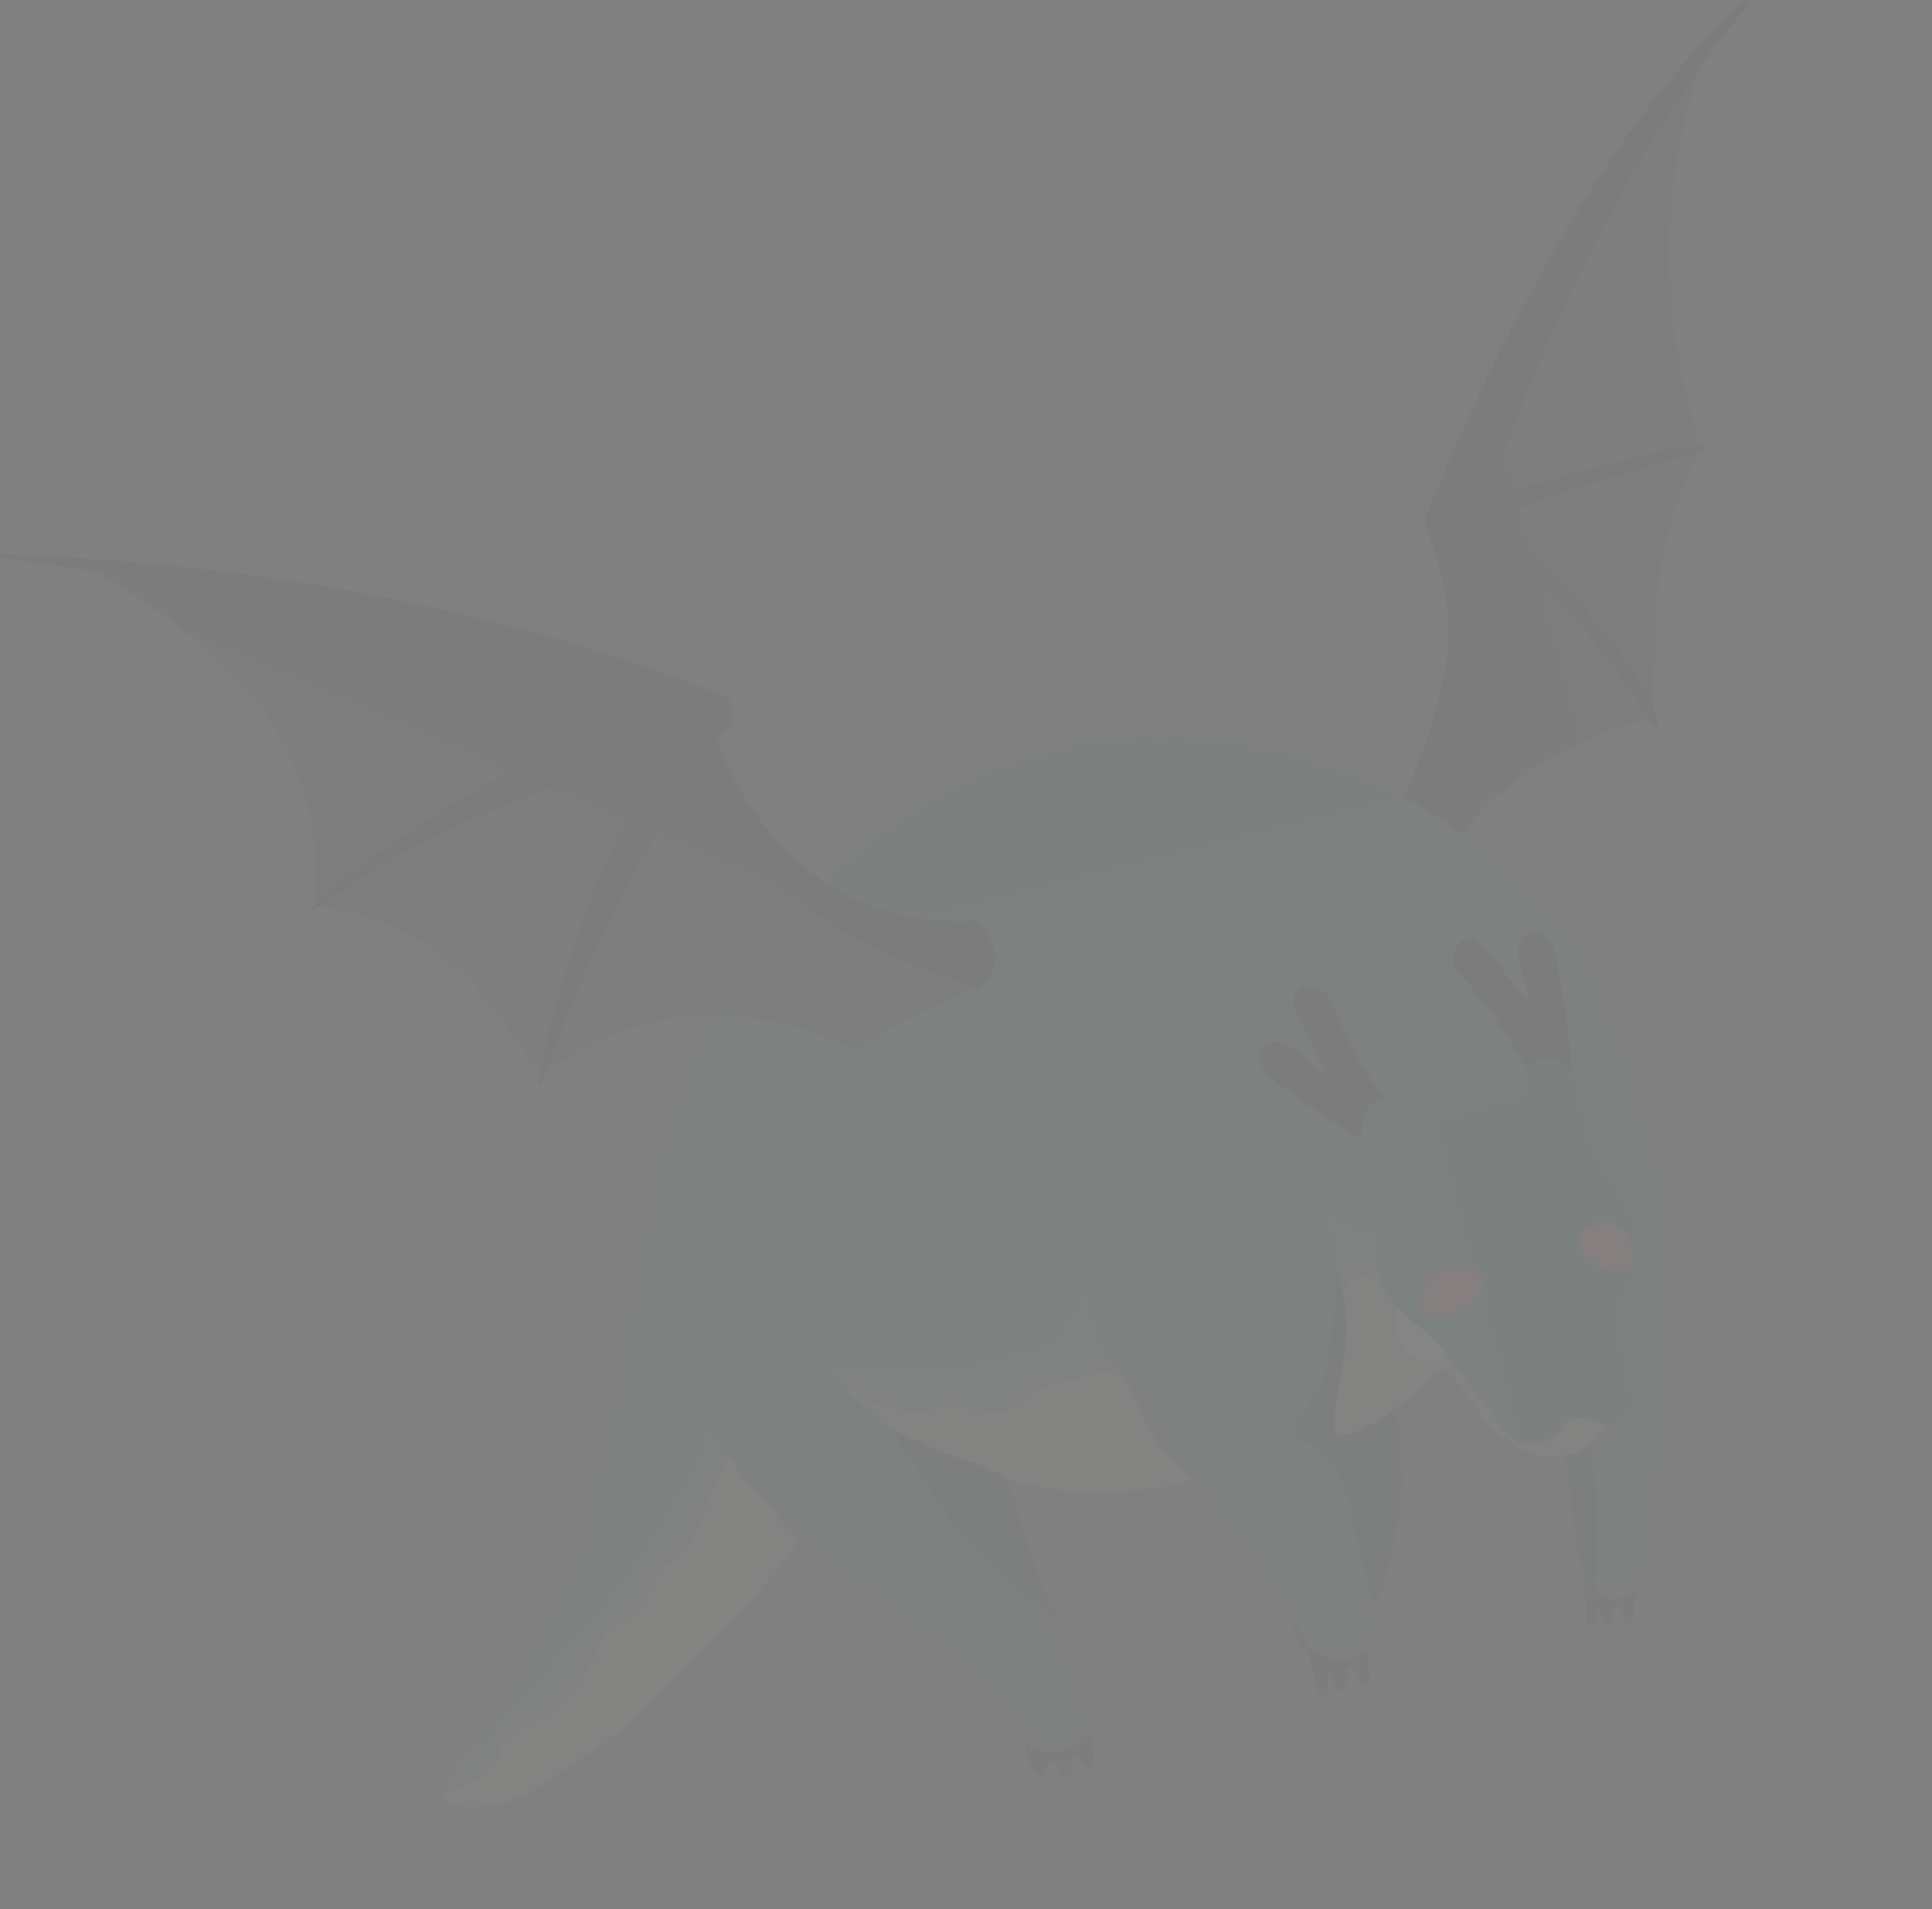 <svg xmlns="http://www.w3.org/2000/svg" xmlns:xlink="http://www.w3.org/1999/xlink" viewBox="0 0 827.477 817.704"><rect x="0" y="0" width="827.477" height="817.704" fill="#808080" stroke="none"/><defs><style>.a{opacity:0.04;}.b{fill:none;}.c{fill:#4d4d4d;}.d{fill:#67b980;}.e{fill:#333;}.f{fill:url(#a);}.g{opacity:0;fill:url(#b);}.h{fill:#306a53;}.i{fill:url(#c);}.j{fill:url(#d);}.k{fill:#1a191c;}.l{fill:#2e6e51;}.m{fill:url(#e);}.n{fill:url(#f);}.o{fill:url(#g);}.p{fill:url(#h);}.q{fill:#f6f6f6;}.r{fill:url(#i);}.s{fill:#fc736a;}</style><linearGradient id="a" x1="0.765" y1="1.181" x2="0.3" y2="-0.317" gradientUnits="objectBoundingBox"><stop offset="0" stop-color="#c0d5a7"/><stop offset="0.802" stop-color="#c3d594"/><stop offset="0.994" stop-color="#c4d58f"/></linearGradient><linearGradient id="b" y1="0.5" x2="0.999" y2="0.5" gradientUnits="objectBoundingBox"><stop offset="0" stop-color="#32a47b"/><stop offset="0.579" stop-color="#1fa46d"/><stop offset="0.994" stop-color="#0fa460"/></linearGradient><linearGradient id="c" x1="0.599" y1="0.901" x2="0.144" y2="0.163" xlink:href="#a"/><linearGradient id="d" x1="1.001" y1="0.5" x2="0" y2="0.5" gradientUnits="objectBoundingBox"><stop offset="0" stop-color="#4d4d4d"/><stop offset="0.387" stop-color="#484848"/><stop offset="0.876" stop-color="#383838"/><stop offset="0.994" stop-color="#333"/></linearGradient><linearGradient id="e" x1="0.578" y1="0.76" x2="0.436" y2="0.391" xlink:href="#a"/><linearGradient id="f" x1="0.497" y1="0.958" x2="0.507" y2="0.044" gradientUnits="objectBoundingBox"><stop offset="0" stop-color="#4da47b"/><stop offset="0.486" stop-color="#3aa46f"/><stop offset="0.994" stop-color="#22a460"/></linearGradient><linearGradient id="g" x1="0.262" y1="0.748" x2="0.625" y2="0.339" xlink:href="#d"/><linearGradient id="h" x1="0" y1="0.5" x2="1.001" y2="0.5" xlink:href="#a"/><linearGradient id="i" x1="0.002" y1="0.502" x2="1.006" y2="0.502" xlink:href="#b"/></defs><g class="a" transform="matrix(0.966, -0.259, 0.259, 0.966, -9.256, 203.218)"><path class="b" d="M215.4,256.885s12.072,28.016,18.45,33.938c1.594,7.972,17.311,45.782,21.183,47.6s46.466,4.1,49.655,2.733,2.961-35.532,6.15-41.91c2.961-6.378,12.755-24.372,12.755-30.749s2.278-28.016,0-30.294-5.695-17.083-6.378-44.188c-.683-27.333-23.005-4.556-17.766,0s-47.6,4.555-49.2,2.733-9.111-19.589-20.5-12.755c-6.15,8.656-2.733,26.422-4.555,43.049A81.511,81.511,0,0,1,215.4,256.885Z" transform="translate(275.249 231.101)"/><path class="c" d="M240.845,229.161c-5.922-4.1-17.767-17.539-20.5-20.5-4.555-5.011,5.922,6.605,0,0-3.872-4.328-2.733-3.416-7.744-9.339-4.783-5.694-11.389-13.666-11.844-16.627,0-.683-.911-6.833,2.733-9.111s8.656,1.139,9.566,1.822c1.367.911,2.506,2.05,6.606,7.972,4.327,6.605,5.694,9.566,6.377,9.339.456-.228-1.139-8.428-2.505-16.4-1.139-5.694,2.278,12.3,0,0-1.822-9.567-3.645-14.122-1.822-19.133.911-2.505,4.328-3.189,6.833-2.961,3.872.228,6.15,3.417,6.605,4.1,1.367,2.05,1.822,4.783,2.278,8.428a19.956,19.956,0,0,0,.455,3.644l2.733,15.033c.228.683.228,1.367.456,2.05,1.594,5.694,3.872,12.527,4.783,16.172a35.111,35.111,0,0,0,6.378,12.755" transform="translate(256.409 197.098)"/><path class="d" d="M111.12,203.419c-4.1,5.467,1.139,17.539,6.833,23.688,5.239,5.467,9.794,4.1,24.827,9.339,15.944,5.467,15.033,8.427,25.055,10.705,11.161,2.506,14.122-.911,32.8-2.278,26.877-2.05,33.938,3.872,39.633-2.05,8.883-9.111,3.189-35.3-9.339-40.544-9.566-4.1-15.261,7.744-35.988,9.794-9.794,1.139-11.161-1.367-39.633-6.15C119.093,199.319,112.943,200.913,111.12,203.419Z" transform="translate(140.137 257.234)"/><path class="c" d="M244.289,228.661c5.922-4.1,17.767-17.539,20.5-20.5,4.555-5.011-5.923,6.605,0,0,3.872-4.328,2.733-3.417,7.744-9.339,4.783-5.695,11.389-13.666,11.844-16.627,0-.683.911-6.833-2.733-9.111s-8.656,1.139-9.566,1.822c-1.367.911-2.506,2.05-6.605,7.972-4.328,6.605-5.695,9.566-6.378,9.339-.456-.228,1.139-8.427,2.505-16.4,1.139-5.694-2.278,12.3,0,0,1.823-9.567,3.645-14.122,1.823-19.133-.911-2.505-4.328-3.189-6.833-2.961-3.872.228-6.15,3.417-6.605,4.1-1.367,2.05-1.822,4.783-2.278,8.428a19.939,19.939,0,0,1-.455,3.644l-2.733,15.033c-.228.683-.228,1.366-.456,2.05-1.594,5.694-3.872,12.528-4.783,16.172a35.116,35.116,0,0,1-6.378,12.755" transform="translate(297.609 196.459)"/><path class="e" d="M243.612,277.507c-1.139.911-3.416,2.278-5.011,10.705-2.278,12.3-3.417,13.439-1.594,14.122,2.961,1.367,5.239-8.883,6.15-7.516.456.455-1.594,8.427.911,8.655,3.188.456,4.783-7.516,6.833-6.833,2.05.455-.228,8.883,2.733,9.339,1.594.228,2.733-4.556,4.783-8.883,3.189-6.833,4.556-8.883,3.189-12.755C258.417,277.507,248.4,273.862,243.612,277.507Z" transform="translate(301.702 352.838)"/><path class="f" d="M115.489,218.552c7.289,13.438,17.083,20.955,30.066,28.927,29.839,18.678,26.194,17.994,40.316,24.372,16.172,7.289,28.7,9.339,37.81,10.933,14.35,2.278,21.639,3.417,25.966-.228,11.389-9.794,4.328-45.782-14.35-52.388-2.505-.911-1.594.228-13.894,0-17.994-.228-22.549-2.278-31.2.683-5.694,2.05-5.239,3.417-9.567,4.1-7.516,1.139-11.844-2.733-21.639-6.15-10.933-3.645-11.161-.456-19.816-3.645-16.4-5.467-24.372-18.677-26.422-17.083C111.162,208.985,112.756,213.541,115.489,218.552Z" transform="translate(143.285 265.789)"/><path class="g" d="M20.137,463.841c3.417-8.428,12.755-12.983,20.272-17.766,5.922-3.644,10.933-8.656,21.183-18.678a253.048,253.048,0,0,0,22.094-24.827c8.2-9.794,13.894-17.539,19.133-24.827,7.517-10.25,13.666-19.133,18.222-25.739,3.189-5.239,7.744-13.439,13.211-23.689,5.467-10.933,7.972-16.855,17.766-38.266,7.061-15.716,10.705-23.461,13.666-29.839,6.605-13.666,12.3-25.511,21.183-39.86,11.389-18.222,20.272-29.383,23.689-33.255,0,0,4.1-5.011,8.655-9.566,28.472-30.066,67.649-49.883,67.649-49.883,15.033-7.516,36.9-18.45,68.1-23.233a211.181,211.181,0,0,1,72.2,2.05c12.072,2.505,35.988,7.516,62.638,23.233a191.709,191.709,0,0,1,35.76,27.788A236.922,236.922,0,0,1,562.922,201.9c8.428,13.439,18.45,28.927,23.689,51.477,2.733,11.389,3.189,21.183,4.1,40.772.911,20.272-.683,18.905,0,47.833.456,20.955,1.367,26.65-.456,38.949-1.139,8.428-2.961,14.805-6.605,27.333-1.367,4.783-3.644,12.528-12.072,36.9-15.261,43.96-10.25,25.511-15.716,41.91-5.011,15.033-7.289,24.6-15.716,28.244a16.9,16.9,0,0,1-12.528.455c-7.061-2.506-9.794-8.883-10.705-10.705-3.872-8.883-.911-18.45,0-21.183,1.367-4.1,26.65-85.415,11.161-96.8-7.061-5.239-24.372,3.189-36.216,9.111-4.555,2.278-6.15,3.417-17.083,9.111-11.616,5.922-17.311,8.883-20.727,9.567-13.211,2.961-22.55-2.05-25.283,2.505-.911,1.595,0,2.733.456,7.061.911,6.378.228,10.25-.456,17.083-.911,9.339-.683,17.083-.455,27.333.228,12.983,1.367,20.5-1.594,31.205-.911,3.189-2.05,6.605-5.011,9.111-6.378,5.011-15.261,1.594-15.717,1.594-.683-.228-8.428-3.417-10.022-10.022-.911-4.1,1.367-5.694.456-10.022-.911-4.783-4.555-7.289-7.517-10.022-4.555-4.555-7.061-12.3-11.617-27.788-2.278-7.516-2.05-12.983-5.466-24.144-.911-3.417-2.506-7.744-6.606-10.022a12.2,12.2,0,0,0-9.111-.911c-10.022,1.594-19.133-.228-28.244-2.05-7.744-1.595-21.411-4.1-31.205-13.667-1.822-1.594-5.239-5.467-7.061-4.555-1.594.911-.911,4.783-.456,6.605,2.05,12.755,1.594,25.511,2.961,38.266.911,7.061.228,3.417,2.05,19.589,1.139,10.022,1.139,20.272,2.506,30.294.683,5.694,1.594,10.022-.456,15.033-.683,1.594-2.733,6.833-7.972,9.111-6.833,2.733-13.666-1.594-15.033-2.505-1.822-1.139-4.783-3.417-9.111-11.617-4.783-9.111-4.555-13.211-7.517-20.272-1.367-3.189-2.505-4.783-15.033-20.272-4.556-5.467-16.628-20.272-21.183-25.739-12.983-15.716-13.894-17.311-15.033-19.589-4.783-9.794-5.467-17.538-9.566-18.222-2.733-.455-5.011,2.733-8.655,6.606-2.505,2.733-9.111,8.2-22.094,19.133-5.922,5.011-12.3,8.883-25.283,16.627a298.6,298.6,0,0,1-29.155,16.172c-9.339,4.555-16.172,6.833-28.7,11.617-14.122,5.239-21.183,7.289-28.244,8.655-5.467,1.139-14.35,2.505-23.689-.456-6.833-2.278-8.428-5.011-9.111-6.605C19,467.941,19.453,465.891,20.137,463.841Z" transform="translate(24.986 130.743)"/><path class="h" d="M159.2,247.582c-5.922-5.239-7.061-5.467-14.35-10.478a97.8,97.8,0,0,1-12.755-9.567c-10.022-8.655-12.983-11.161-14.122-10.478-1.595.911.911,6.833,5.239,18.677,8.883,23.916,6.833,21.639,11.161,31.205,5.239,11.616,10.25,19.589,15.489,28.016,5.011,8.2,15.716,29.838,18.677,28.472.911-.455.228-7.517-.456-12.983-1.139-8.656-2.733-23.233-3.189-37.583-.228-6.15-.228-11.616-.911-19.816C163.3,249.859,159.2,247.582,159.2,247.582Z" transform="translate(150.142 277.304)"/><path class="h" d="M214.286,299.669c5.922-12.072,5.467-10.705,7.516-15.033a103.937,103.937,0,0,0,5.467-16.627c3.189-13.211,6.15-24.6.683-28.927-1.822-1.594-4.328-1.594-9.566-1.822-5.011-.228-13.667-.456-18.45,3.644-5.011,4.328-1.822,10.25-2.505,28.7,0,0-.911,31.205,1.139,46.922,0,.683-3.189,6.833-2.278,7.289,2.05.683,9.111-8.656,11.161-11.844A99.192,99.192,0,0,0,214.286,299.669Z" transform="translate(250.624 303.115)"/><path class="d" d="M211.918,201.729c-8.883,5.467-12.072,17.994-7.744,27.561,4.555,10.25,16.4,12.528,18.45,12.755,10.933,2.05,26.649-2.278,29.838-13.438,2.961-11.161-8.656-22.322-17.994-26.422C231.507,200.818,221.029,196.034,211.918,201.729Z" transform="translate(258.458 254.369)"/><path class="i" d="M199.614,274.7c-2.961-4.555,6.605-11.844,10.706-29.838,2.05-9.111,7.061-16.172,8.883-25.283a8.3,8.3,0,0,1,2.05-4.1c4.556-4.555,15.944-3.417,21.183,2.278,3.872,4.1,1.139,7.289,4.328,15.944,4.555,12.983,14.122,15.716,12.528,21.411-.684,2.505-2.733,3.189-15.033,9.111-17.083,8.2-18.677,9.339-24.144,10.706C213.736,276.292,202.347,279.026,199.614,274.7Z" transform="translate(254.363 271.826)"/><path class="j" d="M246.8,296.951l9.794,12.072s26.194-30.294,93.387-29.838c12.072-39.633,20.727-76.077,49.883-105.687-1.139-33.711-.455-100.676,49.2-168.1C417.631,35.694,332.215,109.721,301.921,174.864,278.005,239.1,253.405,288.3,246.8,296.951Z" transform="translate(315.37 6.993)"/><path class="k" d="M242.978,293.467l9.339,9.794a1.1,1.1,0,0,0,1.595,0c5.694-7.517,45.327-59.677,52.616-107.509a1.033,1.033,0,0,1,1.822-.456c14.805,21.183,27.105,36.216,46.921,94.071.455.911,1.822.911,1.822-.228.683-11.161-3.872-39.177-44.644-101.587a1.048,1.048,0,0,1,.684-1.594c12.983-1.139,25.51-3.644,94.071-4.328,1.139,0,1.367-1.594.455-1.822-10.25-3.872-30.066-3.644-93.16-3.189a1.1,1.1,0,0,1-.911-1.594C332.721,143.819,397.865,55.9,474.4,1.688c.911-.683.228-2.278-.911-1.594-24.827,11.389-97.26,55.577-190.419,179.03a.837.837,0,0,0-.228.683c1.594,27.561,7.744,54.438-39.633,112.293C242.523,292.556,242.523,293.239,242.978,293.467Z" transform="translate(310.08 0)"/><path class="e" d="M187.3,276.852c-1.139,1.139-3.417,2.961-3.189,12.072.228,13.211-.683,14.578,1.366,15.033,3.644.911,4.1-10.25,5.239-9.111.455.456.228,9.111,2.961,8.883,3.644-.228,3.644-8.655,6.15-8.655s1.822,9.111,5.239,9.111c1.822,0,2.05-5.239,3.417-10.022,2.05-7.745,3.189-10.25.456-13.895C204.381,273.664,191.853,272.069,187.3,276.852Z" transform="translate(235.246 350.303)"/><path class="h" d="M187.506,268.1c-2.278,0-3.872,6.606-4.328,8.656a19.68,19.68,0,0,0,.228,10.933A6.193,6.193,0,0,0,185,290.422c1.822,1.594,5.239,1.367,7.061-.228,2.278-2.05,1.367-5.922.228-11.389C191.15,274.934,189.784,268.1,187.506,268.1Z" transform="translate(233.216 342.656)"/><path class="d" d="M23.806,337.088c-.456-.228-3.417-2.05-3.872-5.011-.911-5.694,8.655-11.389,12.3-13.667,16.628-10.022,31.888-23.461,48.971-32.572s26.422-19.361,46.01-35.533c19.816-16.627,30.066-24.144,34.394-33.255,1.367-2.961,6.15-9.794,9.111-9.339,2.733.455,4.1,7.517,4.783,10.705a33.816,33.816,0,0,1,.683,7.289c-.228,10.705-14.35,22.094-15.716,23.005-31.433,25.511-21.183,22.094-42.822,36.672-19.816,13.438-18.222,9.111-40.772,23.688C48.861,327.066,32.917,342.327,23.806,337.088Z" transform="translate(25.416 265.468)"/><path class="h" d="M239.142,294.494c0-.911.228-1.822.228-2.733.456-3.189,1.367-7.289,2.05-12.755,1.594-13.894,2.505-20.728,2.05-22.55a3.341,3.341,0,0,1,.456-3.189c2.278-2.961,11.161-2.05,13.667,2.278,1.139,1.822.683,3.872.228,5.922-3.872,19.133.228,6.15-4.1,23.461-3.189,12.528-2.961,9.794-4.1,15.033-1.139,5.466-3.645,10.478-4.555,15.716-.228,1.367-.683,3.417-2.05,3.872-1.594.455-3.872-1.595-5.011-3.872-.683-1.822-.228-2.733,0-5.695Z" transform="translate(303.667 321.5)"/><path class="e" d="M132.287,301.186c-1.822,0-3.417-4.328-3.872-6.833-.228-1.139-1.367-7.061,1.822-11.617,5.467-7.289,20.272-5.466,24.372,1.139,1.366,2.278,1.366,4.783,1.594,7.972,0,4.329-.911,10.25-2.733,10.706-4.1.683-3.872-7.289-6.15-7.061s-1.594,8.656-4.328,8.656c-3.189,0-2.961-8.428-5.466-8.428C135.476,295.719,134.565,301.186,132.287,301.186Z" transform="translate(163.614 355.353)"/><path class="l" d="M206.373,301.472c.456-.228,1.367-.683,3.189-10.705,2.278-11.389,2.05-14.805,3.872-20.728,1.367-4.1,1.822-3.872,5.694-12.072,4.556-9.566,7.744-16.4,9.566-24.372,2.278-10.933,1.822-23.233-.455-23.688-2.506-.456-3.872,12.755-13.894,29.383-12.072,19.817-22.322,21.183-23.688,33.483C189.29,287.577,202.273,302.611,206.373,301.472Z" transform="translate(243.504 268.285)"/><path class="m" d="M24.577,329.046a43.016,43.016,0,0,0,15.944,4.1c9.794.683,17.539-1.822,21.866-3.189,19.589-6.377,29.383-9.567,39.633-14.35,8.883-4.1,17.994-8.883,45.555-25.511,43.5-26.194,47.6-30.522,49.2-37.355,3.872-16.855-9.339-38.494-18.45-38.038-1.822,0-3.872,2.278-7.972,6.606-6.833,7.289-7.744,10.478-14.35,18.222-5.011,5.695-7.517,8.656-11.844,11.161-4.556,2.506-6.15,1.823-10.25,4.783-5.011,3.417-5.467,6.15-9.566,9.794-5.011,4.555-8.428,4.1-14.805,7.061-10.705,5.011-7.972,9.794-20.955,18.905-8.655,6.15-15.716,11.161-24.372,11.844a21.182,21.182,0,0,0-9.794,2.733,19.517,19.517,0,0,0-6.15,6.378c-8.2,11.389-28.016,9.111-28.244,12.755C19.794,326.085,20.477,327.452,24.577,329.046Z" transform="translate(25.556 274.421)"/><path class="n" d="M28.322,449.487c-.911-1.139,14.35-16.627,25.966-27.561A313.9,313.9,0,0,0,88,383.66a371.987,371.987,0,0,0,32.116-49.882c11.161-20.955,8.428-20.728,26.422-57.855,6.15-12.528,12.983-26.422,21.866-41.911,10.705-18.905,17.083-28.244,20.5-32.8,1.139-1.594,9.339-12.983,17.766-22.777,25.511-28.927,56.716-45.1,68.56-51.021,12.755-6.378,33.483-16.628,62.866-21.866a204.506,204.506,0,0,1,66.282-1.139c27.561,4.328,46.921,13.439,58.31,18.905a229.667,229.667,0,0,1,51.477,33.938A211.862,211.862,0,0,1,549.7,199.619c7.744,11.616,15.489,23.688,21.183,41.227,4.1,12.527,5.011,22.322,7.289,42.366a461.492,461.492,0,0,1,2.278,56.26c-.456,18.905-.683,31.2-3.417,47.6-3.417,20.728-8.883,35.533-19.589,65.144-10.478,28.7-11.844,25.966-15.944,38.494a74.7,74.7,0,0,1-7.972,16.172c-3.417,5.239-5.239,6.833-6.833,7.517-5.694,2.961-14.122,2.05-16.627-2.278-1.594-2.733-.228-5.922,1.822-11.617,2.733-7.516,3.872-15.716,6.15-23.461,2.733-9.339,3.872-17.083,6.15-32.572,1.139-7.972,13.894-97.487-13.211-108.876-7.972-3.417-25.283-2.505-37.355,1.139-3.189.911-8.883,2.961-15.033,1.139-6.605-2.05-12.3-7.744-12.528-7.972-3.644-3.644-4.783-6.833-6.15-6.378s-.911,4.783-1.139,10.933c-.228,7.061-1.594,11.844-2.961,18.222-1.594,6.605-3.417,10.933-6.378,18.45-5.239,13.211-7.972,19.589-11.389,23.461-8.428,9.339-15.944,11.616-15.489,16.627.228,1.822,1.139,3.644,4.328,7.061,0,0,5.466,3.644,7.972,12.3,1.822,5.922,2.05,9.794,1.594,21.866-.911,19.589-1.367,19.817-.683,29.611v11.617c0,7.061,0,9.111-1.594,11.388-2.278,3.644-6.605,4.783-8.428,5.239a18.605,18.605,0,0,1-13.894-1.822c-1.822-1.139-6.378-3.417-7.972-8.428-1.139-3.872-1.139-5.239-2.05-9.567-.911-4.555-1.822-6.378-5.239-10.705-3.644-4.556-2.278-5.011-8.655-20.044-5.011-11.616-6.378-12.528-7.517-18.45-1.367-7.061-.228-7.289-1.822-12.755-2.05-7.289-4.783-8.883-9.567-17.539a65.511,65.511,0,0,1-6.378-15.944c-3.189-10.705-1.367-12.3-4.556-24.144-2.961-11.161-4.555-10.022-5.694-17.766-1.822-12.3,1.367-20.727-1.594-21.866-1.594-.683-4.1,1.594-6.833,3.872-3.644,3.189-4.556,5.467-6.378,7.517-2.278,2.278-5.467,3.644-16.172,4.1-8.883.455-16.855.911-28.7-.683a153.338,153.338,0,0,1-20.044-4.1c-2.05-.456-4.556-1.367-19.589-6.15-11.617-3.644-15.944-5.011-17.083-3.417-.683.911-.228,2.278,2.733,7.289,4.555,7.972,8.655,13.439,8.655,13.666,3.872,5.239,5.694,9.339,9.567,17.766,4.1,9.111,3.417,10.478,9.566,28.472a193.546,193.546,0,0,0,6.833,18.222c.911,2.278,5.239,11.389,13.211,22.777,8.883,12.755,13.211,15.033,15.944,24.144a61.877,61.877,0,0,1,1.822,12.072c1.139,11.161-.456,10.933.456,22.778.456,5.467.911,7.972-.683,10.933-2.05,3.645-6.15,5.011-7.972,5.694-1.367.456-7.061,2.278-12.755-.456-4.1-1.822-6.15-5.011-7.289-6.378-2.506-3.872-2.733-6.833-3.872-10.933-1.139-4.783-3.189-8.2-6.833-15.033-3.872-7.289-6.833-10.022-15.033-20.044-9.567-11.617-7.744-10.933-16.628-21.866-12.755-15.944-14.122-14.349-20.044-23.461-3.189-4.783-2.05-4.1-13.667-27.333-9.566-19.133-9.566-18.222-11.389-23.005-4.783-13.211-5.239-22.777-8.655-23.005-1.822-.228-3.189,2.505-5.239,6.15-3.417,5.467-3.872,6.605-16.628,18.45-16.855,16.172-15.261,14.805-23.916,22.322-6.605,5.694-14.578,11.161-30.294,21.866-13.439,9.111-20.5,13.439-24.6,15.944C52.238,432.859,29.461,451.081,28.322,449.487Z" transform="translate(36.161 130.748)"/><path class="o" d="M338.395,296.351s-38.038,3.189-55.349,11.617a2.865,2.865,0,0,1-2.961-.456c-16.172-13.439-66.282-51.933-132.337-23.233-11.389-28.7-18.45-72.66-74.482-95.437C83.06,153.309,98.321,102.515,14.5,21.2,68.027,38.511,246.83,148.3,246.83,148.3,248.2,167.2,251.157,222.325,338.395,296.351Z" transform="translate(18.55 27.182)"/><path class="k" d="M244.345,232.661c-5.922-4.1-17.766-17.539-20.5-20.5-4.555-5.011,5.922,6.605,0,0-3.872-4.328-2.733-3.417-7.744-9.339-4.783-5.694-11.389-13.666-11.845-16.627,0-.683-.911-6.833,2.733-9.111s8.656,1.139,9.567,1.822c1.367.911,2.505,2.05,6.605,7.972,4.328,6.605,5.694,9.567,6.378,9.339.456-.228-1.139-8.428-2.506-16.4-1.139-5.694,2.278,12.3,0,0-1.822-9.566-3.644-14.122-1.822-19.133.911-2.506,4.328-3.189,6.833-2.961,3.872.228,6.15,3.417,6.605,4.1,1.367,2.05,1.822,4.783,2.278,8.428a19.913,19.913,0,0,0,.456,3.644l2.733,15.033c.228.683.228,1.367.455,2.05,1.595,5.694,3.872,12.527,4.783,16.172a35.118,35.118,0,0,0,6.377,12.756" transform="translate(260.881 201.57)"/><path class="k" d="M.934,15.714C42.161,27.786,172.676,69.925,285.2,155.34c.228,0,.228.228.228.456.911,5.467,1.367,10.25-9.111,16.172-.228.228-.456.456-.456.683,3.189,24.144,15.944,87.693,88.376,102.726a.49.49,0,0,1,.456.456c3.872,12.3,5.694,19.589-7.744,28.016a.693.693,0,0,1-.911,0c-14.122-13.211-83.821-46.238-88.376-125.5a.639.639,0,0,0-1.139-.456c-22.094,22.55-58.082,53.755-100.676,115.937a.774.774,0,0,1-1.367-.683c11.844-26.877,56.26-102.726,96.121-123a.728.728,0,0,0-.456-1.367c-59.677,2.961-118.443,7.744-170.147,28.7-.911.456-1.367-.911-.683-1.367,25.738-14.122,105-44.188,164.908-41.91a.75.75,0,0,0,.456-1.367C234.63,137.573,122.11,66.052.479,17.081-.433,16.853.023,15.487.934,15.714Z" transform="translate(0 20.14)"/><path class="p" d="M294.744,295.042A22.828,22.828,0,0,1,282.9,305.064a26.4,26.4,0,0,1-14.35,1.367c-11.844-2.278-18.9-12.3-22.094-16.855-5.922-8.428-4.1-10.933-12.3-27.789-4.556-9.111-5.239-8.883-9.111-16.855-1.139-2.505-12.755-26.649-8.655-29.61,2.733-1.822,9.339,8.2,24.144,18.677,25.51,17.994,39.4,12.755,50.11,28.927,5.467,8.427,7.972,19.361,6.15,26.877A19.29,19.29,0,0,1,294.744,295.042Z" transform="translate(275.398 274.942)"/><path class="k" d="M279.633,227.952c2.506-6.833,4.783-24.6,5.239-28.472.911-6.833-1.139,8.883,0,0,.684-5.922.456-4.556,1.139-12.072.683-7.289,1.822-17.766.456-20.5-.228-.683-3.189-6.15-7.516-5.922-4.1.228-6.606,5.922-6.833,6.833-.683,1.367-.911,2.961-.911,10.25.228,7.744.683,11.161,0,11.161-.455.228-3.872-7.517-7.289-15.033-2.278-5.239,5.011,11.389,0,0-4.1-8.883-5.011-13.666-9.339-16.855-2.05-1.367-5.467-.228-7.289,1.367-2.961,2.278-3.189,6.15-3.189,7.061,0,2.505,1.139,5.011,2.961,8.2a20.808,20.808,0,0,1,1.594,3.189l6.15,14.122.683,2.05c2.05,5.467,3.872,12.528,5.239,15.944a34,34,0,0,1,1.822,14.35" transform="translate(311.92 200.357)"/><path class="q" d="M220.787,218.944c-3.645.911-4.783,9.566-4.783,13.438,0,2.961-.228,7.061,2.278,10.25,4.556,6.378,15.717,7.744,18.678,4.1C241.969,240.583,227.164,217.349,220.787,218.944Z" transform="translate(276.012 279.747)"/><path class="r" d="M223.319,194.954a21.509,21.509,0,0,0-.456,8.427c.456,3.872,1.139,4.328,1.822,9.111a32.231,32.231,0,0,1,.683,10.706c-.228,2.278-.911,4.783-2.505,9.794a56.97,56.97,0,0,1-2.733,8.2c-2.505,6.15-3.644,6.378-4.328,10.25a24.1,24.1,0,0,0,0,8.2,30,30,0,0,0,4.1,10.705c1.367,2.505,1.823,2.961,5.467,8.428,3.189,5.011,5.011,7.289,6.15,9.566,1.367,2.278,1.594,2.961,6.15,13.894,4.555,10.478,4.1,9.566,5.011,11.844,3.417,8.656,5.239,12.983,5.239,13.211a31.694,31.694,0,0,0,3.872,7.972,13.545,13.545,0,0,0,4.1,3.872c4.328,2.733,10.478,2.733,15.033.455,3.417-1.594,3.189-3.417,6.377-4.1,4.1-.911,7.744.911,8.428,1.139,2.733,1.367,2.506,2.733,5.239,3.872a11.89,11.89,0,0,0,7.972.911,10.226,10.226,0,0,0,6.605-3.872c1.367-2.05,1.139-3.645,1.367-7.972,0,0,0-.683.683-11.389a76.823,76.823,0,0,1,2.733-16.172c1.595-6.378,2.506-9.794,4.556-13.211,2.733-4.555,4.555-4.555,7.289-9.566a34.662,34.662,0,0,0,3.872-11.388c1.139-7.061,0-12.528-.911-17.311a61.457,61.457,0,0,0-2.733-9.794c-2.05-6.377-2.961-7.517-3.872-11.616a50.382,50.382,0,0,1-1.139-10.706c-.228-6.378.683-7.972.911-16.628.228-7.744-.456-9.339-.911-10.705a12.6,12.6,0,0,0-8.427-7.516c-3.644-.911-8.2-.683-10.25,1.822-2.506,2.961,0,4.783-3.417,8.427-1.822,2.05-8.428,2.506-11.616,2.278-2.961-.228,3.189.455,0,0-4.1-.683-12.072-.456-19.816.228-8.428.683-11.161,2.05-13.894,0-1.139-.911-.911-1.139-3.872-5.695s-4.556-6.833-6.833-7.972c-4.1-1.822-8.2,0-8.428,0-2.278.911-3.417,2.505-5.011,4.555C224.458,190.854,223.547,194.043,223.319,194.954Z" transform="translate(275.302 232.444)"/><path class="s" d="M233.411,216.229c-2.733.456-8.428,1.594-10.933,6.605-.228.456-2.05,4.555-.228,7.972,2.733,5.011,10.933,4.328,12.3,4.328,6.605-.456,15.033-4.783,15.033-10.25,0-3.189-2.506-5.694-3.189-6.378C242.294,214.407,236.144,215.774,233.411,216.229Z" transform="translate(282.976 275.628)"/><path class="s" d="M256.71,216.135c-1.139.455-2.733,2.505-3.189,5.239-.455,2.278-.455,3.872,2.733,7.516,3.417,4.1,6.15,7.061,10.25,7.517.911,0,3.189.456,5.239-.911,4.1-2.733,2.961-10.022,2.734-10.705a12.11,12.11,0,0,0-3.873-7.061C266.732,214.313,260.81,214.085,256.71,216.135Z" transform="translate(323.682 274.584)"/></g></svg>